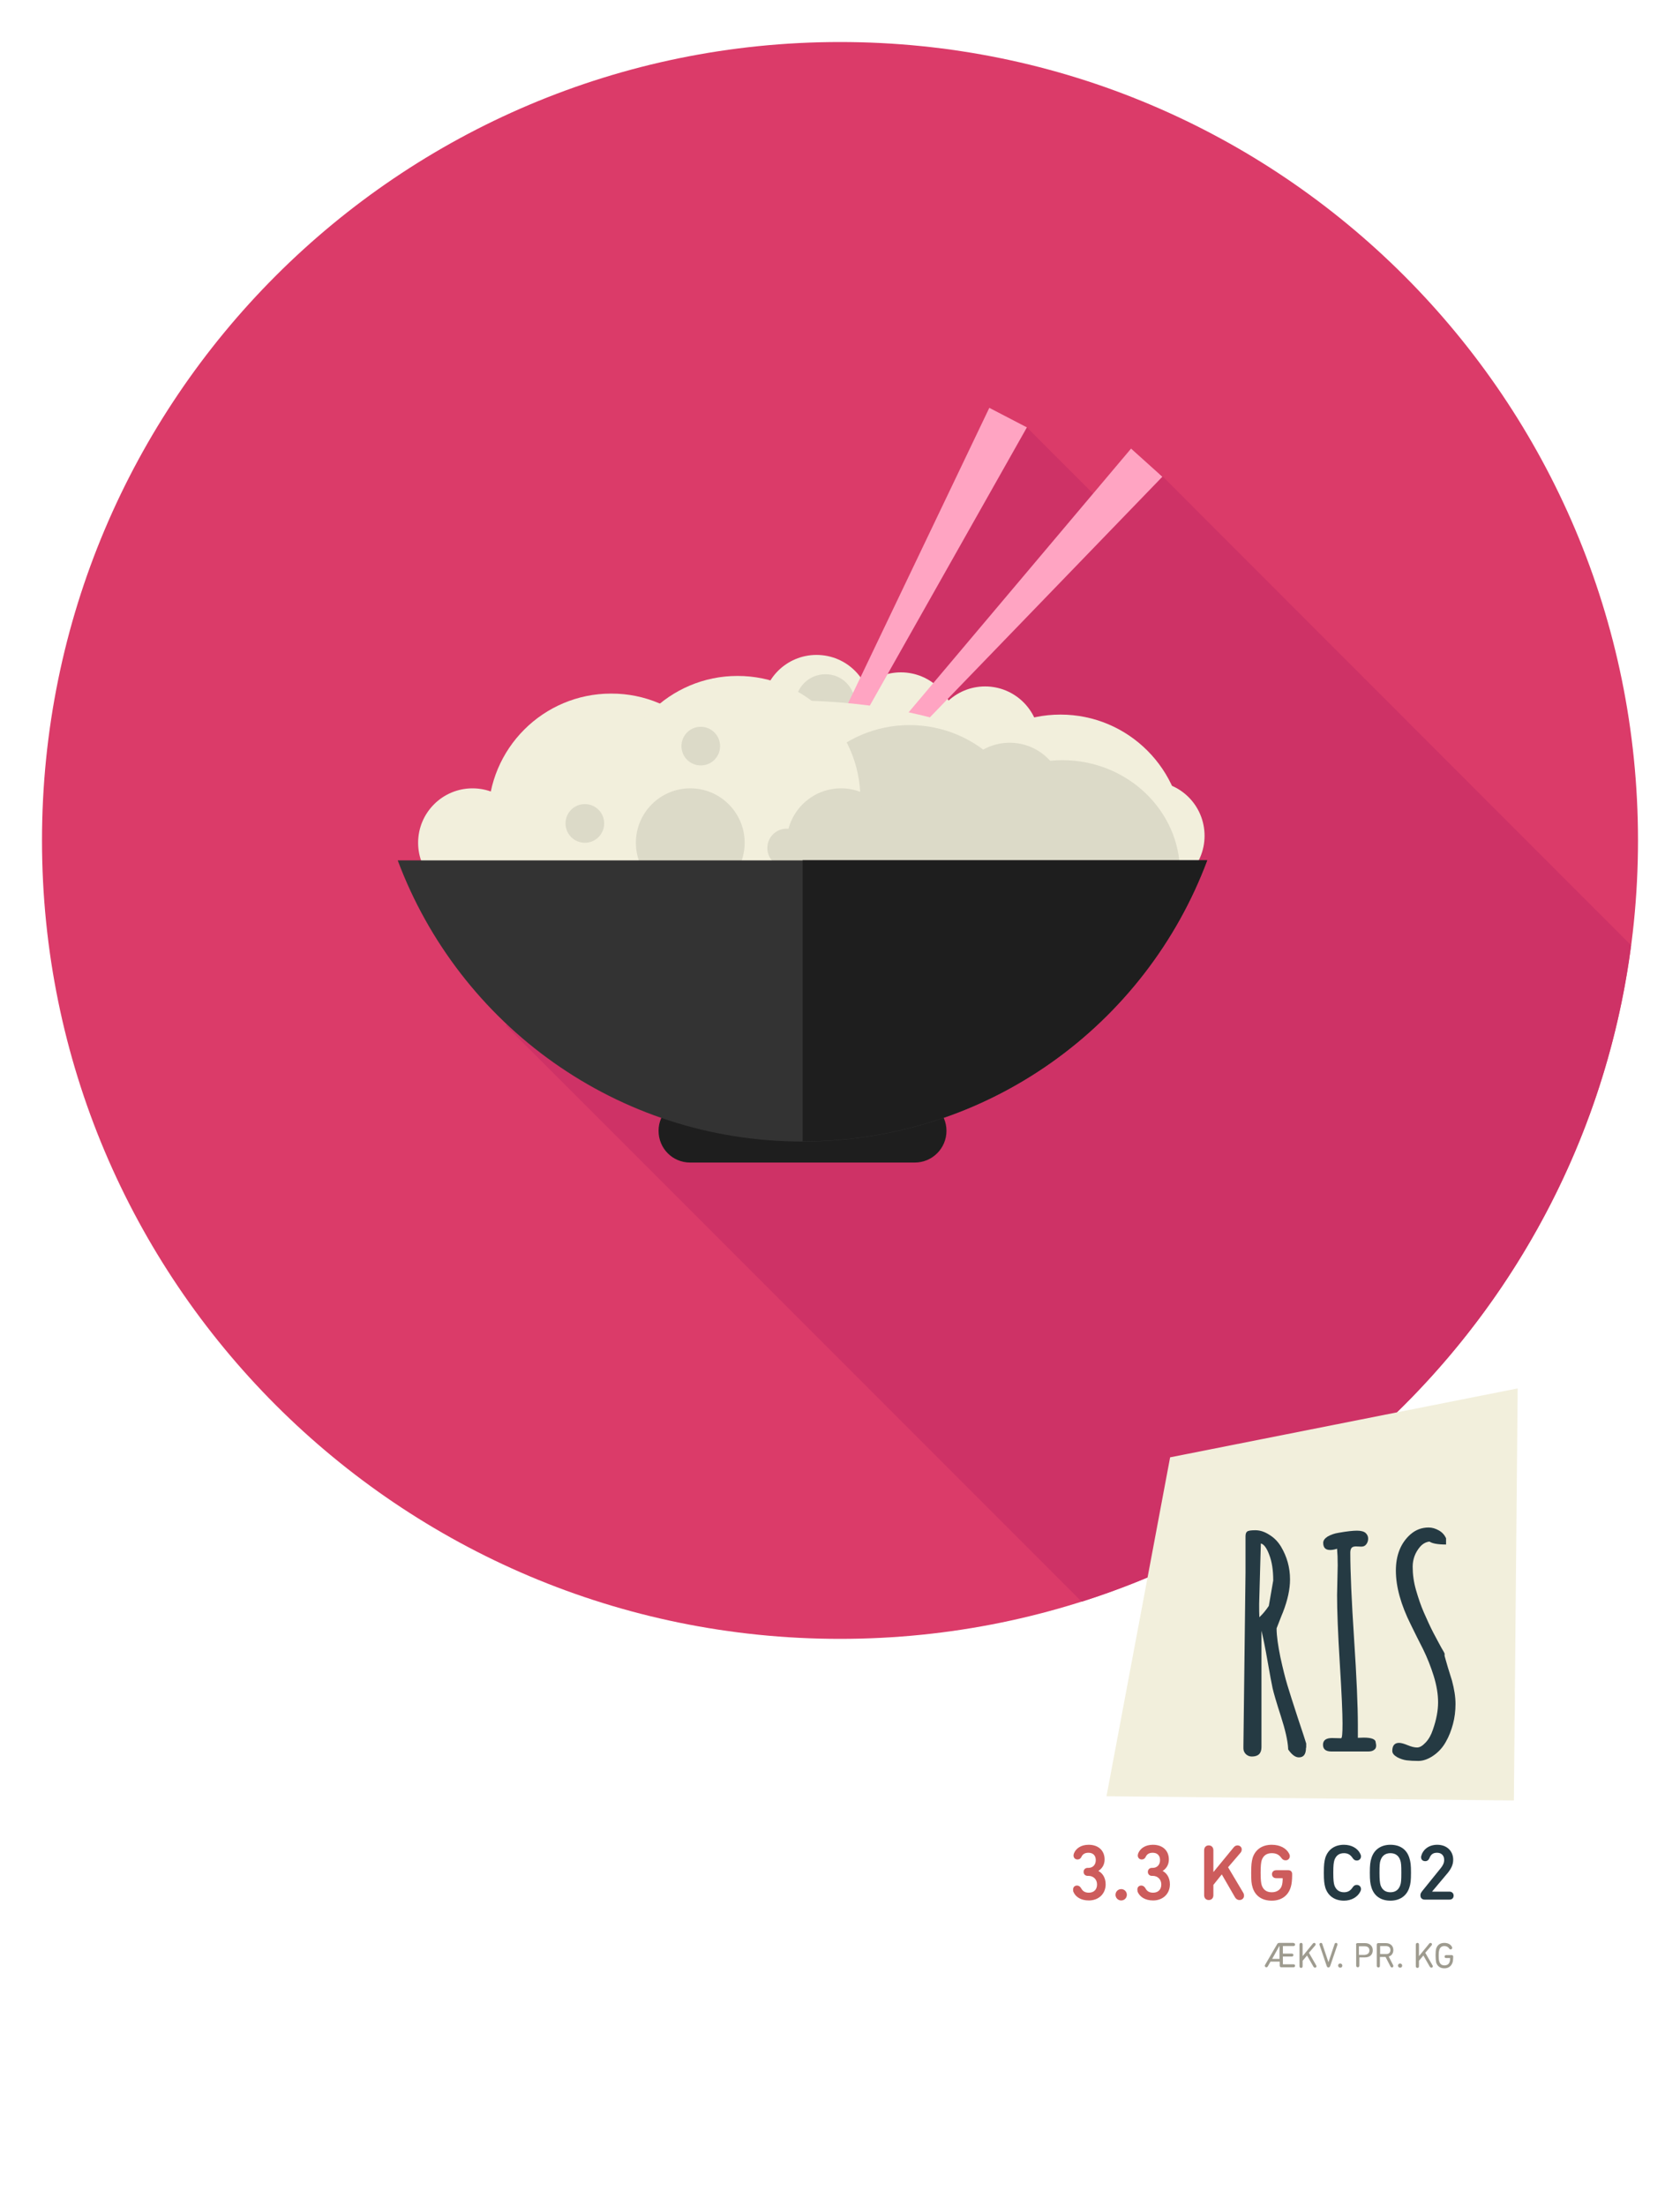 <?xml version="1.0" encoding="utf-8"?>
<!-- Generator: Adobe Illustrator 18.0.0, SVG Export Plug-In . SVG Version: 6.00 Build 0)  -->
<!DOCTYPE svg PUBLIC "-//W3C//DTD SVG 1.1//EN" "http://www.w3.org/Graphics/SVG/1.1/DTD/svg11.dtd">
<svg version="1.1" id="Lag_1" xmlns="http://www.w3.org/2000/svg" xmlns:xlink="http://www.w3.org/1999/xlink" x="0px" y="0px"
	 viewBox="0 0 800 1050" enable-background="new 0 0 800 1050" xml:space="preserve">
<g>
	<g>
		<path fill="#CD5C5C" d="M511,899.3c0-1.1,0.7-1.9,1.9-1.9c0.8,0,1.5,0.5,2,1.4c0.7,1.3,1.8,2,3.6,2c2.4,0,3.9-1.5,3.9-3.9
			c0-2.5-1.8-4.1-4.1-4.1h-0.4c-1.1,0-1.9-0.8-1.9-1.9s0.8-1.9,1.9-1.9h0.4c2.1,0,3.5-1.5,3.5-3.7c0-2.2-1.3-3.5-3.5-3.5
			c-1.8,0-2.8,0.8-3.3,1.9c-0.4,0.9-1.1,1.3-1.9,1.3c-1.1,0-1.9-0.8-1.9-1.9c0-0.3,0.1-0.7,0.2-1c0.9-2.3,3.3-4.1,7-4.1
			c4.8,0,7.6,2.9,7.6,7c0,2.5-1.2,4.3-2.9,5.4v0.1c1.6,0.8,3.4,2.9,3.4,6.3c0,4.6-3.4,7.7-8,7.7c-3.8,0-6.4-1.7-7.4-4.2
			C511,900,511,899.7,511,899.3z"/>
		<path fill="#CD5C5C" d="M533.9,899.1c1.5,0,2.7,1.2,2.7,2.7c0,1.5-1.2,2.7-2.7,2.7c-1.5,0-2.7-1.2-2.7-2.7
			C531.2,900.3,532.4,899.1,533.9,899.1z"/>
		<path fill="#CD5C5C" d="M541.6,899.3c0-1.1,0.7-1.9,1.9-1.9c0.8,0,1.5,0.5,2,1.4c0.7,1.3,1.8,2,3.6,2c2.4,0,3.9-1.5,3.9-3.9
			c0-2.5-1.8-4.1-4.1-4.1h-0.4c-1.1,0-1.9-0.8-1.9-1.9s0.8-1.9,1.9-1.9h0.4c2.1,0,3.5-1.5,3.5-3.7c0-2.2-1.3-3.5-3.5-3.5
			c-1.8,0-2.8,0.8-3.3,1.9c-0.4,0.9-1.1,1.3-1.9,1.3c-1.1,0-1.9-0.8-1.9-1.9c0-0.3,0.1-0.7,0.2-1c0.9-2.3,3.3-4.1,7-4.1
			c4.8,0,7.6,2.9,7.6,7c0,2.5-1.2,4.3-2.9,5.4v0.1c1.6,0.8,3.4,2.9,3.4,6.3c0,4.6-3.4,7.7-8,7.7c-3.8,0-6.4-1.7-7.4-4.2
			C541.7,900,541.6,899.7,541.6,899.3z"/>
		<path fill="#CD5C5C" d="M573.4,880.6c0-1.4,0.9-2.3,2.2-2.3s2.2,0.9,2.2,2.3V891l9.7-11.8c0.5-0.6,1.1-0.9,1.8-0.9
			c1.1,0,2,0.8,2,1.9c0,0.6-0.2,1.1-0.5,1.5l-6,7l7.2,12.1c0.3,0.5,0.4,1,0.4,1.4c0,1.2-0.9,2.1-2.2,2.1c-0.9,0-1.6-0.5-2.1-1.3
			l-6.3-10.9l-4,5v4.9c0,1.4-0.9,2.3-2.2,2.3s-2.2-0.9-2.2-2.3V880.6z"/>
		<path fill="#CD5C5C" d="M595.8,891.3c0-3.7,0.2-5.3,0.7-7.1c1.3-4,4.6-6.2,9.1-6.2c4,0,6.9,1.7,8.2,4.1c0.2,0.4,0.4,0.8,0.4,1.3
			c0,1.2-0.9,2-2,2c-0.8,0-1.4-0.3-2-1.1c-1.1-1.6-2.5-2.3-4.6-2.3c-2.6,0-4.1,1.3-4.8,3.4c-0.3,1.1-0.5,2.4-0.5,5.9
			s0.2,4.8,0.5,5.9c0.7,2.1,2.2,3.4,4.8,3.4c2.4,0,4.2-1.2,4.8-3.2c0.3-0.9,0.4-2.2,0.4-3.3c0-0.2-0.1-0.2-0.2-0.2h-2.9
			c-1.2,0-2-0.8-2-1.9c0-1.1,0.8-1.9,2-1.9h5.8c1.1,0,1.8,0.7,1.8,1.8v0.7c0,2.1-0.2,4.2-0.7,5.7c-1.3,4.1-4.6,6.3-9,6.3
			c-4.5,0-7.8-2.1-9.1-6.2C595.9,896.5,595.8,895,595.8,891.3z"/>
		<path fill="#253A43" d="M630.4,891.3c0-3.8,0.2-5.3,0.7-7.1c1.3-4,4.5-6.2,8.9-6.2c3.6,0,6.5,1.7,7.7,4.2c0.2,0.4,0.4,0.8,0.4,1.3
			c0,1.2-0.9,2-2,2c-0.8,0-1.4-0.3-2-1.2c-1-1.5-2.2-2.3-4.1-2.3c-2.5,0-3.9,1.3-4.6,3.4c-0.3,1.1-0.5,2.2-0.5,5.9s0.2,4.8,0.5,5.9
			c0.7,2.1,2.2,3.4,4.6,3.4c1.9,0,3.1-0.8,4.1-2.3c0.6-0.9,1.2-1.2,2-1.2c1.1,0,2,0.8,2,2c0,0.5-0.2,0.9-0.4,1.3
			c-1.3,2.5-4.2,4.2-7.7,4.2c-4.4,0-7.6-2.2-8.9-6.2C630.6,896.6,630.4,895.1,630.4,891.3z"/>
		<path fill="#253A43" d="M653.1,884.2c1.3-4,4.6-6.2,9-6.2c4.5,0,7.7,2.1,9,6.2c0.6,1.9,0.8,3.4,0.8,7.1s-0.2,5.3-0.8,7.1
			c-1.3,4-4.6,6.2-9,6.2c-4.4,0-7.7-2.1-9-6.2c-0.6-1.9-0.8-3.4-0.8-7.1S652.5,886,653.1,884.2z M666.8,885.4
			c-0.7-2.1-2.2-3.4-4.7-3.4c-2.5,0-4,1.3-4.7,3.4c-0.4,1.1-0.5,2.5-0.5,5.9s0.2,4.8,0.5,5.9c0.7,2.1,2.2,3.4,4.7,3.4
			c2.5,0,4-1.3,4.7-3.4c0.4-1.1,0.5-2.5,0.5-5.9S667.2,886.5,666.8,885.4z"/>
		<path fill="#253A43" d="M677.6,899.6l8.4-10.4c1.1-1.3,1.7-2.6,1.7-4c0-2.1-1.3-3.4-3.4-3.4c-1.9,0-2.9,0.8-3.6,2.5
			c-0.4,1-1.1,1.5-2,1.5c-1.2,0-2-0.7-2-1.9c0-0.2,0-0.4,0.1-0.6c0.6-2.6,3.2-5.3,7.6-5.3c4.7,0,7.6,3.1,7.6,7.1
			c0,2.4-1,4.3-2.6,6.3l-7.4,8.8v0.1h8.2c1.2,0,2,0.8,2,1.9c0,1.1-0.7,1.9-2,1.9h-11.8c-1.2,0-2-0.8-2-1.9
			C676.3,901.4,676.6,900.8,677.6,899.6z"/>
	</g>
</g>
<g>
	<path fill="#9E9B8F" d="M616,924.8c0.5,0,0.7,0.3,0.7,0.7c0,0.4-0.3,0.7-0.7,0.7h-5c-0.1,0-0.1,0-0.1,0.1v3.4c0,0.1,0,0.1,0.1,0.1
		h4.2c0.5,0,0.7,0.3,0.7,0.7c0,0.4-0.3,0.7-0.7,0.7H611c-0.1,0-0.1,0-0.1,0.1v3.5c0,0.1,0,0.1,0.1,0.1h5c0.5,0,0.7,0.3,0.7,0.7
		c0,0.4-0.3,0.7-0.7,0.7h-5.9c-0.4,0-0.7-0.3-0.7-0.7v-1.9c0-0.1,0-0.1-0.1-0.1H605l-1.3,2.3c-0.2,0.3-0.4,0.4-0.7,0.4
		c-0.4,0-0.7-0.3-0.7-0.7c0-0.1,0-0.3,0.1-0.4l5.7-9.8c0.3-0.5,0.5-0.7,1.1-0.7H616z M605.8,932.3h3.4c0.1,0,0.1,0,0.1-0.1v-6h-0.1
		L605.8,932.3z"/>
	<path fill="#9E9B8F" d="M618.8,925.5c0-0.5,0.3-0.8,0.8-0.8c0.4,0,0.7,0.3,0.7,0.8v5.5l4.9-6c0.2-0.2,0.4-0.3,0.6-0.3
		c0.4,0,0.7,0.3,0.7,0.7c0,0.2-0.1,0.4-0.2,0.5l-3,3.5l3.4,5.9c0.1,0.2,0.2,0.3,0.2,0.5c0,0.4-0.3,0.7-0.7,0.7
		c-0.3,0-0.5-0.2-0.7-0.4l-3.1-5.4l-2.1,2.5v2.6c0,0.5-0.3,0.8-0.7,0.8c-0.5,0-0.8-0.3-0.8-0.8V925.5z"/>
	<path fill="#9E9B8F" d="M632.6,933.9L632.6,933.9l2.9-8.6c0.1-0.4,0.4-0.6,0.7-0.6c0.4,0,0.7,0.3,0.7,0.7c0,0.1,0,0.2-0.1,0.4
		l-3.3,9.7c-0.2,0.6-0.5,0.9-0.9,0.9c-0.5,0-0.7-0.3-0.9-0.9l-3.3-9.7c-0.1-0.2-0.1-0.3-0.1-0.4c0-0.4,0.3-0.7,0.7-0.7
		c0.4,0,0.6,0.2,0.7,0.6L632.6,933.9z"/>
	<path fill="#9E9B8F" d="M638.2,934.5c0.5,0,1,0.4,1,1s-0.4,1-1,1c-0.5,0-1-0.4-1-1S637.6,934.5,638.2,934.5z"/>
	<path fill="#9E9B8F" d="M645.7,925.5c0-0.4,0.3-0.7,0.7-0.7h3.6c2.3,0,3.7,1.4,3.7,3.4c0,2.1-1.4,3.4-3.7,3.4h-2.6
		c-0.1,0-0.1,0-0.1,0.1v3.8c0,0.5-0.3,0.8-0.7,0.8c-0.5,0-0.8-0.3-0.8-0.8V925.5z M652.1,928.3c0-1.3-0.8-2-2.3-2h-2.6
		c-0.1,0-0.1,0-0.1,0.1v3.9c0,0.1,0,0.1,0.1,0.1h2.6C651.3,930.3,652.1,929.5,652.1,928.3z"/>
	<path fill="#9E9B8F" d="M655.6,935.6v-10.1c0-0.4,0.3-0.7,0.7-0.7h3.6c2.2,0,3.6,1.3,3.6,3.3c0,1.5-0.8,2.7-2.2,3.1l2.1,4.1
		c0.1,0.1,0.1,0.3,0.1,0.4c0,0.4-0.3,0.7-0.7,0.7c-0.3,0-0.5-0.2-0.7-0.5l-2.3-4.5h-2.6c-0.1,0-0.1,0-0.1,0.1v4.1
		c0,0.5-0.3,0.8-0.7,0.8C656,936.4,655.6,936.1,655.6,935.6z M662.1,928.1c0-1.2-0.8-1.9-2.1-1.9h-2.7c-0.1,0-0.1,0-0.1,0.1v3.6
		c0,0.1,0,0.1,0.1,0.1h2.7C661.3,930.1,662.1,929.3,662.1,928.1z"/>
	<path fill="#9E9B8F" d="M666.7,934.5c0.5,0,1,0.4,1,1s-0.4,1-1,1c-0.5,0-1-0.4-1-1S666.2,934.5,666.7,934.5z"/>
	<path fill="#9E9B8F" d="M674.2,925.5c0-0.5,0.3-0.8,0.8-0.8c0.4,0,0.7,0.3,0.7,0.8v5.5l4.9-6c0.2-0.2,0.4-0.3,0.6-0.3
		c0.4,0,0.7,0.3,0.7,0.7c0,0.2-0.1,0.4-0.2,0.5l-3,3.5l3.4,5.9c0.1,0.2,0.2,0.3,0.2,0.5c0,0.4-0.3,0.7-0.7,0.7
		c-0.3,0-0.5-0.2-0.7-0.4l-3.1-5.4l-2.1,2.5v2.6c0,0.5-0.3,0.8-0.7,0.8c-0.5,0-0.8-0.3-0.8-0.8V925.5z"/>
	<path fill="#9E9B8F" d="M683.6,930.6c0-1.6,0.1-2.4,0.3-3.2c0.6-1.8,1.9-2.7,3.9-2.7c1.7,0,3,0.7,3.6,1.9c0.1,0.1,0.1,0.3,0.1,0.5
		c0,0.4-0.3,0.7-0.7,0.7c-0.3,0-0.5-0.1-0.7-0.4c-0.5-0.8-1.3-1.2-2.3-1.2c-1.3,0-2.1,0.7-2.4,1.8c-0.2,0.6-0.3,1.2-0.3,2.8
		c0,1.5,0.1,2.2,0.3,2.8c0.3,1.1,1.1,1.8,2.4,1.8c1.3,0,2.2-0.6,2.5-1.7c0.2-0.5,0.2-1.2,0.2-1.7c0-0.1,0-0.1-0.1-0.1h-1.8
		c-0.5,0-0.7-0.3-0.7-0.7c0-0.4,0.3-0.7,0.7-0.7h2.7c0.4,0,0.7,0.3,0.7,0.7v0.3c0,0.8-0.1,1.8-0.3,2.5c-0.6,1.8-2,2.8-3.9,2.8
		c-2,0-3.3-1-3.9-2.7C683.7,933,683.6,932.2,683.6,930.6z"/>
</g>
<g>
	<path fill="#DB3B69" d="M400,780C190.1,780,20,609.9,20,400C20,190.1,190.1,20,400,20c209.9,0,380,170.1,380,380
		C780,609.9,609.9,780,400,780z"/>
	<path fill="#CE3266" d="M552.1,225.7l-13.5-12.2l-18.1,21.4l-31.8-31.8l-0.1,0.1l-17.5-9.1l-61.4,128.3
		c-4.7-6.5-12.3-10.7-20.9-10.7c-9.3,0-17.4,4.9-21.9,12.2c-5-1.4-10.3-2.2-15.7-2.2c-14,0-26.9,4.9-37,13.2
		c-7.1-3.1-15-4.8-23.2-4.8c-28.3,0-51.9,20.1-57.3,46.7c-2.7-1-5.6-1.6-8.7-1.6c-14.3,0-25.9,11.6-25.9,25.9c0,2.9,0.6,5.7,1.5,8.4
		h-11.1c11.2,29.9,29.1,56.4,51.9,77.9l-0.6,0.6l274.3,274.3c138.3-43.9,242.2-164.8,261.6-312.4L552.3,225.4L552.1,225.7z"/>
	<g>
		<path fill="#F2EFDC" d="M414.7,337.6c0,14.3-11.6,25.9-25.9,25.9c-14.3,0-25.9-11.6-25.9-25.9c0-14.3,11.6-25.9,25.9-25.9
			C403.2,311.7,414.7,323.3,414.7,337.6z"/>
		<path fill="#F2EFDC" d="M454.9,345.9c0,14.3-11.6,25.9-25.9,25.9c-14.3,0-25.9-11.6-25.9-25.9c0-14.3,11.6-25.9,25.9-25.9
			C443.3,320,454.9,331.6,454.9,345.9z"/>
		<path fill="#DCDAC8" d="M407.2,335.1c0,7.8-6.4,14.2-14.2,14.2c-7.9,0-14.2-6.4-14.2-14.2c0-7.9,6.4-14.2,14.2-14.2
			C400.9,320.8,407.2,327.2,407.2,335.1z"/>
		<polygon fill="#FFA4C2" points="489,203.4 343.1,461.7 471.1,194.1 		"/>
		<polygon fill="#FFA4C2" points="553.5,226.9 347.3,440.2 538.6,213.5 		"/>
		<path fill="#F2EFDC" d="M520.9,406.1c0,40.1-64.4,72.7-143.8,72.7c-79.4,0-143.8-32.6-143.8-72.7c0-40.2,64.4-72.7,143.8-72.7
			C456.5,333.4,520.9,365.9,520.9,406.1z"/>
		<path fill="#F2EFDC" d="M250.9,401.1c0,14.3-11.6,25.9-25.9,25.9c-14.3,0-25.9-11.6-25.9-25.9c0-14.3,11.6-25.9,25.9-25.9
			C239.3,375.2,250.9,386.8,250.9,401.1z"/>
		<path fill="#F2EFDC" d="M573.6,397.8c0,14.3-11.6,25.9-25.9,25.9c-14.3,0-25.9-11.6-25.9-25.9c0-14.3,11.6-25.9,25.9-25.9
			C562,371.8,573.6,383.4,573.6,397.8z"/>
		<path fill="#F2EFDC" d="M495,352.6c0,14.3-11.6,25.9-25.9,25.9c-14.3,0-25.9-11.6-25.9-25.9c0-14.3,11.6-25.9,25.9-25.9
			C483.4,326.7,495,338.3,495,352.6z"/>
		<path fill="#F2EFDC" d="M349.5,388.6c0,32.3-26.2,58.5-58.5,58.5c-32.3,0-58.5-26.2-58.5-58.5c0-32.3,26.2-58.5,58.5-58.5
			C323.3,330,349.5,356.3,349.5,388.6z"/>
		<path fill="#F2EFDC" d="M563.5,398.6c0,32.3-26.2,58.5-58.5,58.5c-32.3,0-58.5-26.2-58.5-58.5c0-32.3,26.2-58.5,58.5-58.5
			C537.3,340.1,563.5,366.3,563.5,398.6z"/>
		<path fill="#DCDAC8" d="M561.9,415.3c0,29.5-25.1,53.5-56,53.5c-30.9,0-56-24-56-53.5c0-29.6,25.1-53.5,56-53.5
			C536.8,361.8,561.9,385.8,561.9,415.3z"/>
		<path fill="#DCDAC8" d="M491.6,403.6c0,32.3-26.2,58.5-58.5,58.5c-32.3,0-58.5-26.2-58.5-58.5s26.2-58.5,58.5-58.5
			C465.5,345.1,491.6,371.3,491.6,403.6z"/>
		<path fill="#F2EFDC" d="M409.7,380.2c0,32.3-26.2,58.5-58.5,58.5c-32.3,0-58.5-26.2-58.5-58.5c0-32.3,26.2-58.5,58.5-58.5
			C383.5,321.7,409.7,347.9,409.7,380.2z"/>
		<path fill="#DCDAC8" d="M506.7,379.4c0,14.3-11.6,25.9-25.9,25.9c-14.3,0-25.9-11.6-25.9-25.9c0-14.3,11.6-25.9,25.9-25.9
			C495.1,353.5,506.7,365.1,506.7,379.4z"/>
		<path fill="#DCDAC8" d="M426.4,401.1c0,14.3-11.6,25.9-25.9,25.9c-14.3,0-25.9-11.6-25.9-25.9c0-14.3,11.6-25.9,25.9-25.9
			C414.8,375.2,426.4,386.8,426.4,401.1z"/>
		<path fill="#DCDAC8" d="M354.6,401.1c0,14.3-11.6,25.9-25.9,25.9c-14.3,0-25.9-11.6-25.9-25.9c0-14.3,11.6-25.9,25.9-25.9
			C343,375.2,354.6,386.8,354.6,401.1z"/>
		<path fill="#DCDAC8" d="M287.7,391.9c0,5.1-4.1,9.2-9.2,9.2c-5.1,0-9.2-4.1-9.2-9.2c0-5.1,4.1-9.2,9.2-9.2
			C283.6,382.7,287.7,386.8,287.7,391.9z"/>
		<path fill="#DCDAC8" d="M342.9,355.1c0,5.1-4.1,9.2-9.2,9.2c-5.1,0-9.2-4.1-9.2-9.2c0-5.1,4.1-9.2,9.2-9.2
			C338.7,345.9,342.9,350,342.9,355.1z"/>
		<path fill="#DCDAC8" d="M383.8,403.6c0,5.1-4.1,9.2-9.2,9.2c-5.1,0-9.2-4.1-9.2-9.2c0-5.1,4.1-9.2,9.2-9.2
			C379.7,394.4,383.8,398.5,383.8,403.6z"/>
		<path fill="#1E1E1E" d="M450.7,538.2c0,8.3-6.7,15.1-15.1,15.1h-107c-8.3,0-15-6.7-15-15.1l0,0c0-8.3,6.7-15,15-15h107
			C444,523.2,450.7,529.9,450.7,538.2L450.7,538.2z"/>
		<path fill="#333333" d="M189.4,409.5c29.2,78.1,104.4,133.8,192.7,133.8c88.3,0,163.5-55.6,192.7-133.8H189.4z"/>
		<path fill="#1E1E1E" d="M382.2,543.2c88.3,0,163.5-55.6,192.7-133.8H382.2V543.2z"/>
	</g>
</g>
<polygon fill="#F2EFDC" points="720.9,856.9 526.9,854.9 557.2,693.6 722.7,660.8 "/>
<g>
	<path fill="#253A43" d="M621.9,831.8c0,3.1-1.1,4.6-3.4,4.6c-1.7,0-3.4-1.3-5.1-3.8v-0.5c-0.2-3.7-1.4-8.9-3.5-15.4
		c-2.1-6.5-3.4-11-3.9-13.2c-0.5-2.3-1.3-6.6-2.4-12.9c-1.1-6.3-2.1-11.2-2.9-14.5v55.4c0,3-1.5,4.5-4.6,4.5c-1.1,0-2-0.4-2.8-1.1
		c-0.8-0.8-1.2-1.7-1.2-2.8v-1.1l1-82.4v-17.3c0-1.1,0.2-1.9,0.7-2.3c0.5-0.5,1.8-0.7,4-0.7c2.2,0,4.4,0.7,6.7,2.2
		c2.3,1.4,4.1,3.3,5.5,5.6c2.8,4.7,4.3,9.9,4.3,15.6c0,4.6-1.1,9.8-3.4,15.7c-0.3,0.6-0.8,2-1.6,4s-1.3,3.3-1.4,3.6
		c0,3.7,0.7,8.2,1.8,13.7c1.2,5.5,2.3,9.9,3.3,13.2c1,3.4,2.7,8.6,5,15.7c2.4,7.1,3.7,11.2,4,12.2V831.8z M600.4,734.6l-0.8,28.7
		c0,2.9,0,5,0.1,6.4c1.6-1.5,3.1-3.3,4.5-5.4l2.1-12.1c0-4.8-0.6-8.9-1.9-12.2C603.2,736.7,601.8,734.9,600.4,734.6z"/>
	<path fill="#253A43" d="M646.5,827.1l2.9-0.1c3.8,0,5.7,0.8,5.7,2.3c0.4,1.6,0.2,2.7-0.5,3.3c-0.7,0.7-1.7,1-3,1H634
		c-2.7,0-4-1.1-4-3.2c0-2.1,1.4-3.2,4.3-3.2l4.3,0.1c0.5,0,0.7-2.3,0.7-7c0-4.7-0.4-14.2-1.3-28.6c-0.9-14.4-1.3-25.3-1.3-32.5
		l0.3-14.3c0-3-0.1-5.6-0.3-7.8c-1.2,0.4-2.3,0.6-3.3,0.6c-2.2,0-3.3-1.1-3.3-3.4c0-1.1,0.7-2.1,2.1-3c1.4-0.8,3.2-1.5,5.3-1.8
		c3.9-0.7,6.8-1,8.7-1c1.9,0,3.3,0.4,4.1,1.1c0.8,0.8,1.2,1.6,1.2,2.7c0,1-0.3,1.9-0.9,2.7c-0.6,0.8-1.4,1.1-2.4,1.1l-2.5-0.1
		c-0.9,0-1.6,0.2-2,0.6s-0.7,1.2-0.7,2.3c0,9.1,0.6,22.8,1.8,41.1c1.2,18.2,1.8,31.9,1.8,41.1V827.1z"/>
	<path fill="#253A43" d="M663,833.3c0-2.5,1.1-3.8,3.2-3.8c1.1,0,2.4,0.4,4.1,1.1s3.2,1.1,4.5,1.1c1.3,0,2.6-0.8,4.1-2.4
		c1.5-1.6,2.6-3.6,3.4-6c1.7-4.8,2.5-9.2,2.5-13.1c0-3.9-0.7-8.1-2.1-12.6c-1.4-4.5-3.1-8.7-5-12.6c-2-3.9-4-7.9-5.9-11.8
		c-4.7-9.4-7.1-18-7.1-25.7c0-7.3,2.3-13.1,6.9-17.2c2.5-2.2,5.4-3.3,8.7-3.3c1.7,0,3.3,0.5,4.9,1.4c1.6,0.9,2.7,2.2,3.4,3.7v3
		c-3.9,0-6.6-0.5-7.9-1.4c-1.7,0.2-3.2,1-4.5,2.5c-2.3,2.7-3.5,5.9-3.5,9.5c0,3.6,0.5,7.3,1.6,11.1c1.1,3.8,2.3,7.4,3.8,10.8
		c1.5,3.4,2.9,6.5,4.4,9.4s2.8,5.2,3.8,7.1c1.1,1.8,1.6,2.8,1.6,2.9v1.1c0.3,1.2,0.9,3.1,1.6,5.6c0.8,2.6,1.4,4.6,1.9,6.1
		c1.1,4.1,1.7,7.8,1.7,11.2c0,3.3-0.4,6.5-1.2,9.5c-0.8,3-1.9,5.9-3.4,8.5c-1.5,2.7-3.5,4.9-6,6.6s-4.9,2.5-7.1,2.5s-4-0.1-5.6-0.3
		c-1.5-0.2-3-0.7-4.5-1.5C663.8,835.4,663,834.5,663,833.3z"/>
</g>
</svg>
